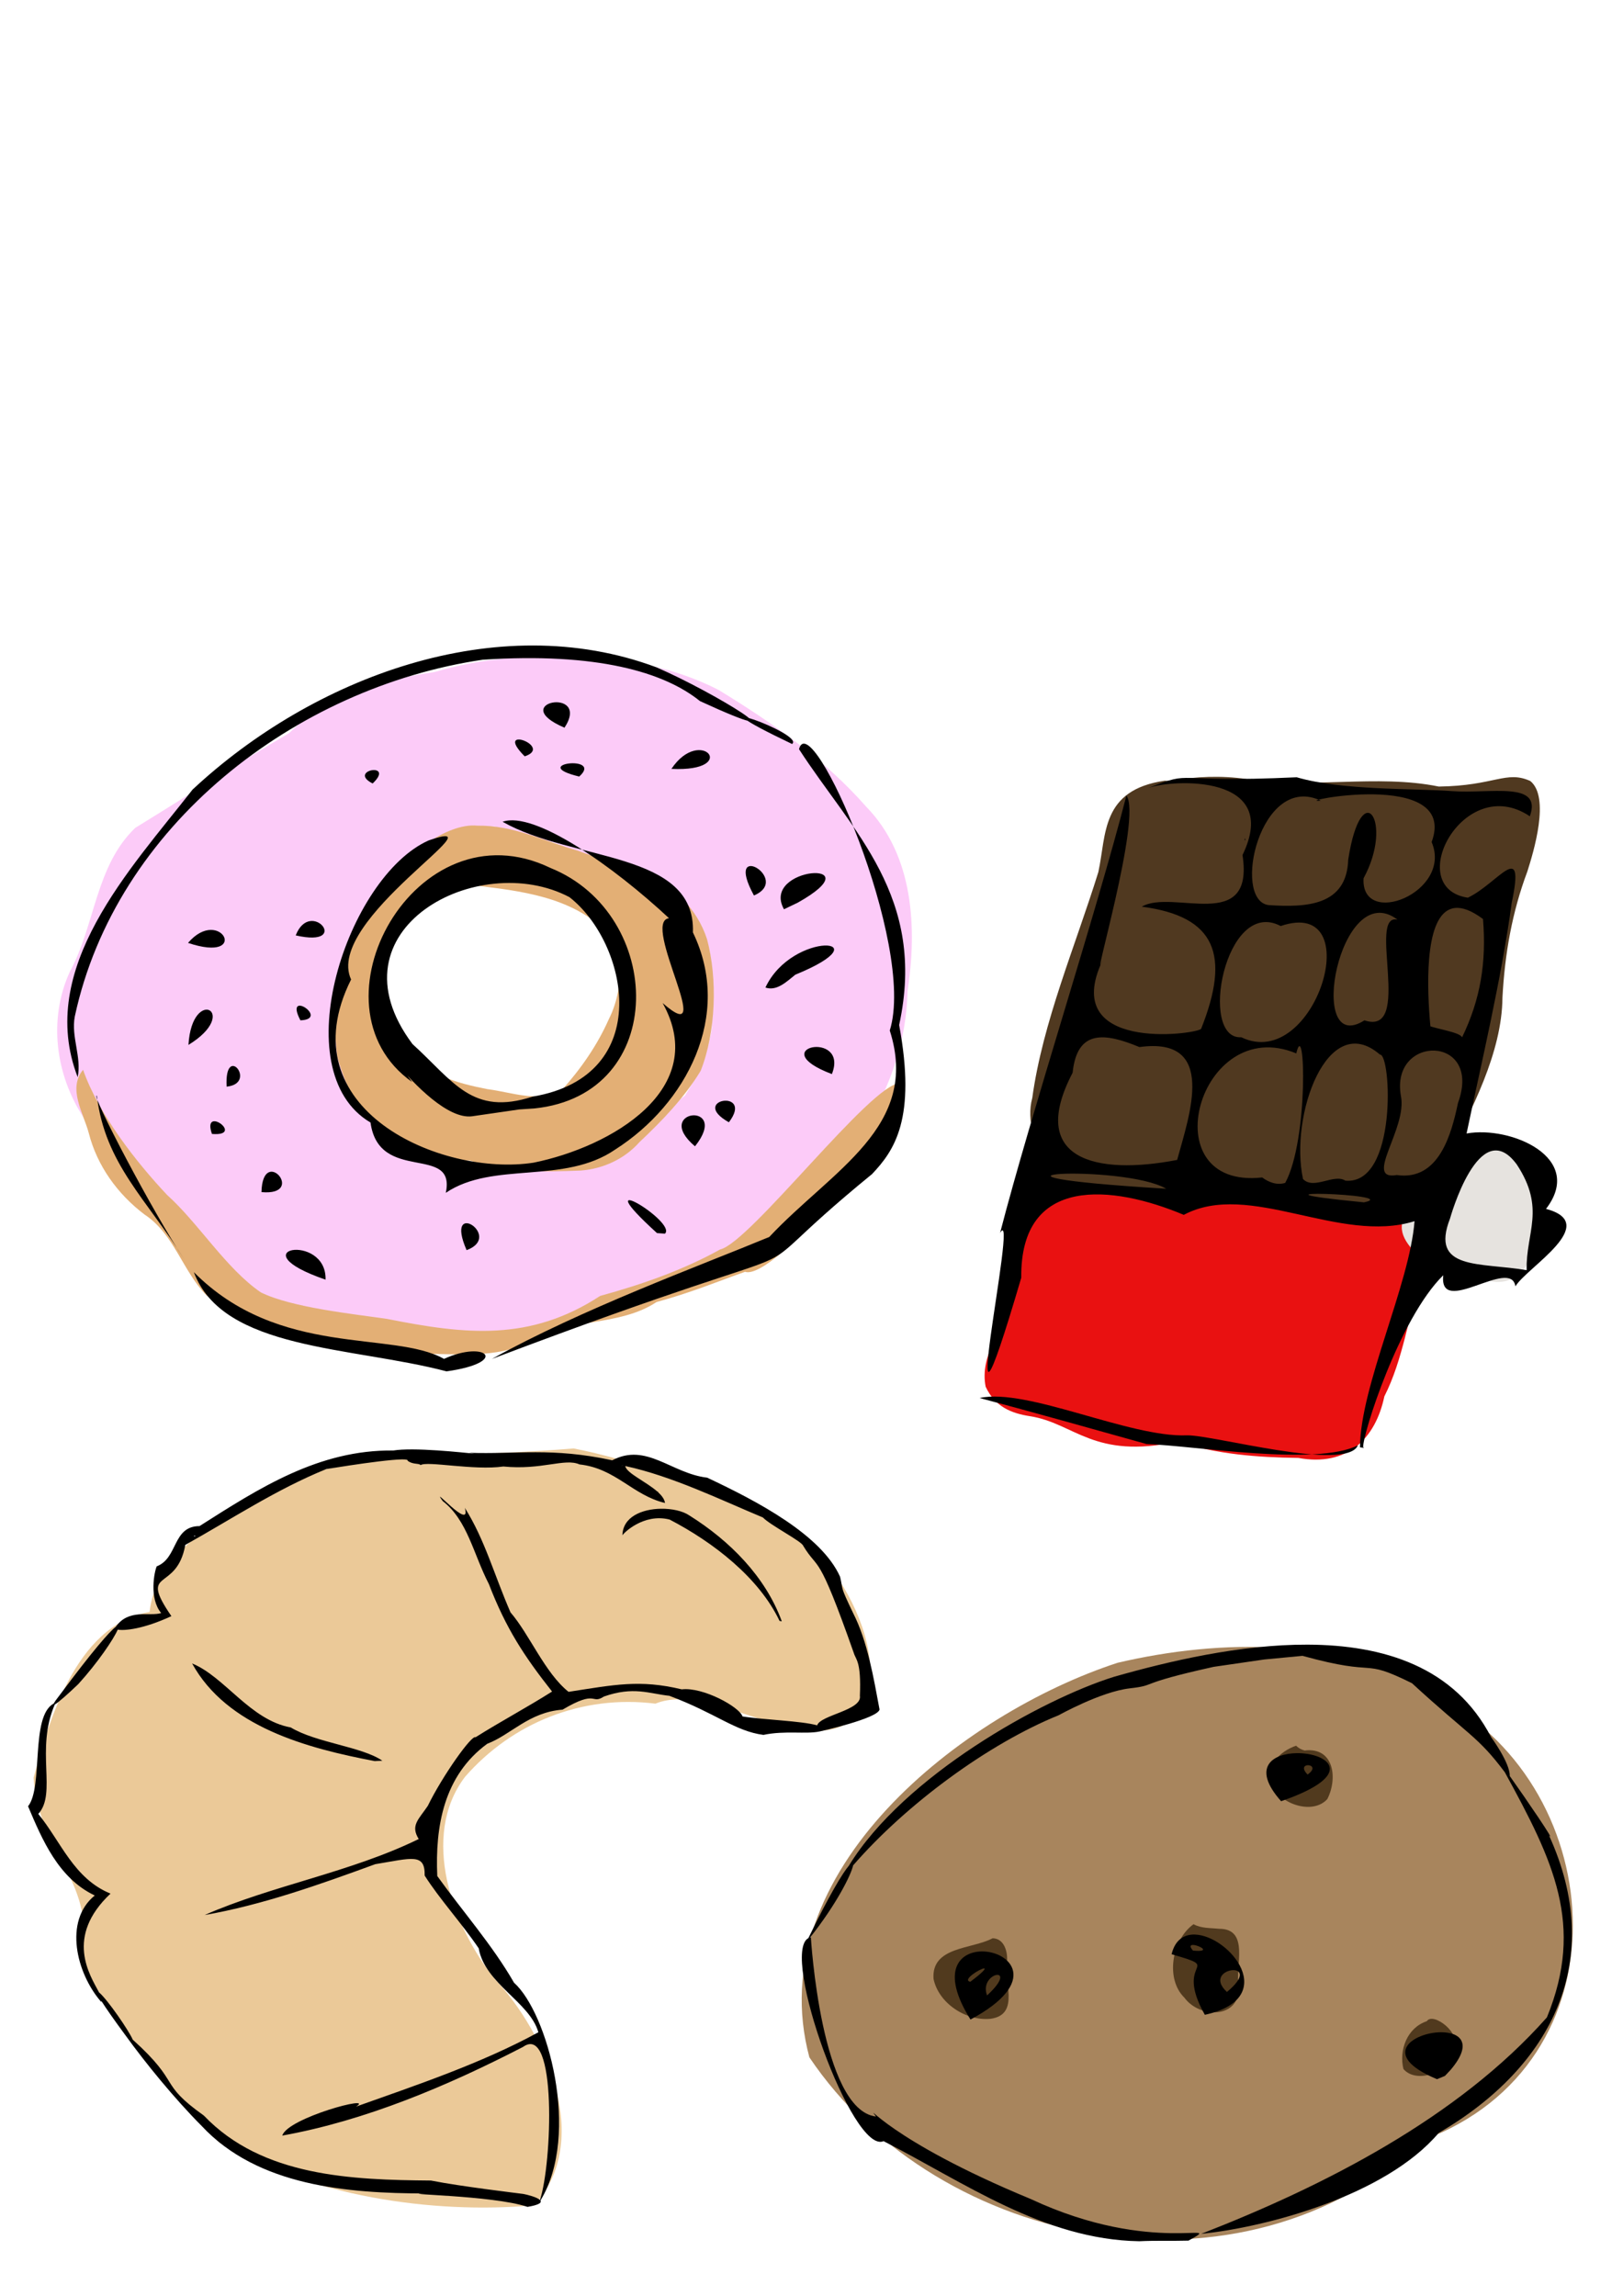 <?xml version="1.0" encoding="UTF-8" standalone="no"?>
<!-- Created with Inkscape (http://www.inkscape.org/) -->

<svg
   xmlns:dc="http://purl.org/dc/elements/1.1/"
   xmlns:cc="http://creativecommons.org/ns#"
   xmlns:rdf="http://www.w3.org/1999/02/22-rdf-syntax-ns#"
   xmlns:svg="http://www.w3.org/2000/svg"
   xmlns="http://www.w3.org/2000/svg"
   xmlns:sodipodi="http://sodipodi.sourceforge.net/DTD/sodipodi-0.dtd"
   xmlns:inkscape="http://www.inkscape.org/namespaces/inkscape"
   viewBox="0 0 744.094 1052.362"
   id="svg7338"
   version="1.1"
   inkscape:version="0.91 r13725"
   sodipodi:docname="foods.svg">
  <defs
     id="defs7340" />
  <sodipodi:namedview
     id="base"
     pagecolor="#ffffff"
     bordercolor="#666666"
     borderopacity="1.0"
     inkscape:pageopacity="0.0"
     inkscape:pageshadow="2"
     inkscape:zoom="0.69999999"
     inkscape:cx="501.84345"
     inkscape:cy="492.59329"
     inkscape:document-units="px"
     inkscape:current-layer="layer1"
     showgrid="false"
     inkscape:window-width="1920"
     inkscape:window-height="1138"
     inkscape:window-x="-8"
     inkscape:window-y="-8"
     inkscape:window-maximized="1"
     showguides="false" />
  <g
     inkscape:label="Layer 1"
     inkscape:groupmode="layer"
     id="layer1">
    <g
       id="g8083"
       transform="matrix(0.508,0,0,0.508,717.505,789.142)">
      <path
         sodipodi:nodetypes="cccccccccccccccccccccccccccccccccc"
         inkscape:connector-curvature="0"
         id="path7408"
         d="m -890.574,-959.541 c -43.452,-3.031 -84.393,-0.801 -129.676,12.499 -47.041,6.897 -96.503,20.481 -131.178,55.119 -46.907,27.411 -92.632,57.148 -138.859,85.45 -36.069,34.437 -36.246,88.212 -59.223,130.109 -19.385,42.751 -12.86,92.27 12.328,131.071 31.051,54.741 77.201,98.671 118.634,145.31 55.316,48.25 132.583,49.251 200.486,65.43 46.482,8.256 84.087,-25.493 129.037,-27.863 53.856,-7.571 98.457,-40.477 144.095,-67.391 82.661,-46.065 149.317,-131.63 151.548,-228.985 8.748,-57.27 5.572,-122.682 -37.173,-166.606 -37.628,-42.874 -85.196,-76.184 -133.625,-105.639 -38.919,-19.833 -82.866,-28.735 -126.394,-28.504 z m -75.477,151.812 c 12.617,7.385 23.94,8.246 38.908,12.947 14.635,-1.643 28.161,7.817 37.814,13.726 26.53,11.648 54.991,22.592 80.756,37.704 14.837,11.505 28.008,26.83 35.487,43.363 6.145,23.459 1.782,49.245 3.086,73.779 -2.831,22.074 -12.89,43.928 -24.27,61.407 -14.887,10.706 -22.85,27.713 -41.444,34.308 -18.679,7.178 -29.519,17.081 -51.428,22.855 -20.203,0.186 -40.711,-1.2 -59.688,2.857 -24.229,-1.349 -50.429,3.03 -73.169,-2.857 -23.198,-12.759 -45.992,-26.01 -61.404,-47.162 -12.27,-14.817 -26.041,-26.162 -22.881,-47.927 2.982,-14.21 4.402,-29.136 5.713,-43.481 3.692,-14.124 -0.054,-32.022 5.715,-45.715 11.234,-14.932 11.805,-31.801 24.285,-47.143 4.945,-15.845 16.507,-27.118 31.43,-35.715 19.941,-13.515 38.232,-33.603 64.844,-32.857 2.08,-0.065 4.174,0.12 6.248,-0.09 z"
         style="fill:#fccbf8;fill-opacity:1;fill-rule:evenodd;stroke:none;stroke-width:1px;stroke-linecap:butt;stroke-linejoin:miter;stroke-opacity:1" />
      <path
         sodipodi:nodetypes="cccccccccccccccc"
         inkscape:connector-curvature="0"
         id="path7981"
         d="m -1337.442,-588.126 c 13.943,39.891 47.983,83.384 75.879,112.977 28.161,25.28 53.141,66.367 84.563,87.888 27.906,13.746 83.562,19.485 113.91,23.909 71.33,14.27 129.081,20.479 192.339,-20.724 37.387,-10.297 74.241,-23.002 108.188,-41.903 26.982,-5.879 136.542,-150.202 162.268,-149.972 9.267,34.909 -114.27,178.961 -139.681,170.093 -26.543,9.438 -48.906,18.855 -79.898,27.284 -33.636,22.442 -80.009,14.029 -114.135,35.701 -30.633,15.896 -66.326,10.626 -99.536,11.083 -36.848,-3.741 -73.067,-15.185 -110.507,-13.874 -30.064,-4.512 -58.59,-19.973 -81.959,-38.91 -21.776,-22.111 -29.123,-55.343 -56,-72.974 -24.275,-18.407 -42.751,-43.847 -50.312,-73.574 -4.745,-17.79 -19.2,-40.012 -5.118,-57.005 z"
         style="fill:#e3af75;fill-opacity:1;fill-rule:evenodd;stroke:none;stroke-width:1px;stroke-linecap:butt;stroke-linejoin:miter;stroke-opacity:1" />
      <path
         sodipodi:nodetypes="cccccccccccccccccccccc"
         inkscape:connector-curvature="0"
         id="path7959"
         d="m -981.799,-808.418 c -27.365,-2.658 -67.742,27.779 -76.354,52.361 -11.887,18.206 -28.38,26.567 -33.933,49.243 -14.13,33.337 -20.769,70.662 -16.04,106.642 8.307,29.389 22.197,60.645 52.682,70.206 18.828,13.112 43.832,23.312 67.253,23.753 32.004,11.32 66.504,10.21 99.887,9.007 20.148,-1.531 39.526,-10.405 52.97,-25.625 20.58,-19.351 40.571,-40.171 55.269,-64.353 13.836,-34.969 15.29,-83.492 5.736,-118.78 -8.954,-27.767 -30.366,-47.815 -56.869,-62.431 -19.177,-7.767 -40.218,-9.393 -59.346,-17.335 -31.948,-9.004 -58.081,-23.128 -91.255,-22.688 z m -10.371,52.939 c 41.472,5.143 86.695,8.677 120.205,36.52 23.934,21.287 22.448,58.559 8.989,85.202 -10.402,23.58 -25.359,44.93 -42.511,64.077 -20.99,11.675 -45.128,1.726 -67.094,-0.991 -26.294,-5.195 -55.308,-12.498 -71.497,-35.876 -19.625,-23.215 -32.736,-55.475 -22.53,-85.68 8.287,-29.945 34.006,-53.175 64.042,-60.167 3.436,-1.121 6.905,-2.143 10.395,-3.085 z"
         style="fill:#e3af75;fill-opacity:1;fill-rule:evenodd;stroke:none;stroke-width:1px;stroke-linecap:butt;stroke-linejoin:miter;stroke-opacity:1" />
      <path
         sodipodi:nodetypes="ccccccccccccccccccccccccccccccccccccccccccccccccccccccccccccccccccccccccccccccccccccccccc"
         inkscape:connector-curvature="0"
         id="path7357"
         d="m -1009.408,-316.006 c -85.671,-22.553 -201.808,-18.913 -228.053,-89.522 76.985,77.664 179.473,52.394 225.765,78.26 38.145,-17.408 59.553,3.193 2.288,11.262 z m 40.883,-11.184 c 81.45,-45.208 186.453,-83.578 250.378,-110.082 56.592,-60.382 136.587,-99.313 108.744,-186.299 24.259,-77.289 -71.206,-294.346 -81.904,-253.856 48.362,74.733 115.505,132.996 90.373,248.884 15.721,84.677 -4.388,113.352 -24.479,134.533 -147.506,120.538 6.402,34.474 -343.112,166.819 z m -150.07,-71.565 c -81.085,-27.897 1.171,-43.114 0,0 z m 127.295,-26.619 c -20.806,-47.76 33.893,-12.552 0,0 z m 171.831,-15.399 c -67.667,-61.571 18.591,-9.9 7.153,0.514 z m -356.969,-36.969 c 1.085,-43.226 41.259,3.654 0,0 z m 166.359,0.623 c 9.414,-44.412 -60.337,-7.931 -67.94,-63.417 -79.007,-46.547 -20.775,-222.056 52.559,-254.591 69.404,-23.951 -94.995,71.708 -70.11,125.528 -58.72,117.365 81.779,178.236 164.73,165.276 69.805,-14.173 159.802,-66.272 116.449,-144.031 50.557,44.336 -20.063,-73.247 5.758,-76.559 -49.717,-46.349 -121.314,-97.178 -150.199,-87.002 63.508,36.099 174.361,26.169 171.774,99.85 36.364,75.116 -6.213,155.06 -69.923,195.765 -46.51,32.119 -110.324,10.336 -153.097,39.181 z m -235.635,60.718 c -28.107,-41.838 -85.115,-150.591 -79.294,-148.336 7.424,61.752 45.055,93.349 79.294,148.336 z m 460.533,-102.682 c -39.342,-33.187 32.826,-41.176 0,0 z m -435.947,-11.158 c -9.381,-26.923 30.556,2.43 0,0 z m 466.524,-10.53 c -37.032,-20.782 23.411,-30.684 0,0 z m -231.857,-5.389 c -42.921,5.418 -121.013,-123.55 -53.976,-30.902 -97.743,-68.942 3.06,-252.084 124.95,-193.125 102.9,41.521 107.523,204.331 -14.617,216.939 l -13.699,0.909 z m 54.711,-17.749 c 111.367,-18.818 86.019,-138.864 33.264,-179.997 -82.186,-43.377 -219.135,29.088 -141.678,132.528 37.029,33.577 53.702,65.218 108.414,47.469 z m -276.127,-9.016 c -2.166,-40.48 28.431,-2.845 0,0 z m -134.43,-8.552 c -37.876,-98.37 47.813,-187.811 103.629,-259.443 108.477,-101.23 274.542,-164.16 418.628,-110.398 52.644,22.722 139.755,76.606 39.343,30.502 -32.273,-26.056 -92.928,-44.109 -195.991,-37.333 -169.239,24.881 -331.369,149.853 -368.224,321.969 -3.474,18.447 6.318,36.327 2.615,54.704 z m 680.656,-2.781 c -63.193,-23.975 15.977,-40.265 0,0 z m -580.682,-26.33 c 3.244,-53.901 47.605,-29.162 0,0 z m 101.049,-22.161 c -15.327,-29.232 27.096,-1.069 0,0 z m 419.661,-29.599 c 24.46,-52.146 108.926,-45.055 26.992,-11.59 -7.065,5.53 -16.525,15.273 -26.992,11.59 z m -521.097,-40.276 c 29.32,-34.13 56.942,19.041 0,0 z m 97.185,-6.773 c 13.481,-34.431 51.123,11.679 0,0 z m 440.67,-23.576 c -21.708,-38.784 83.558,-45.775 12.316,-5.897 z m -27.11,-12.435 c -28.131,-51.601 34.669,-14.74 0,0 z m -344.127,-101.055 c -23.287,-11.901 20.918,-19.938 0,0 z m 186.418,-6.268 c -47.342,-11.429 22.486,-19.975 0,0 z m 83.215,-6.899 c 26.48,-39.563 62.78,2.899 0,0 z m -132.393,-11.331 c -29.107,-29.209 26.609,-8.884 0,0 z m 241.297,-11.151 c -102.552,-48.965 12.323,-9.065 0,0 z m -205.39,-14.705 c -53.332,-22.848 24.514,-37.499 0,0 z"
         style="fill:#000000" />
    </g>
    <g
       id="g8089"
       transform="matrix(0.451,0,0,0.451,562.669,1216.629)">
      <path
         sodipodi:nodetypes="ccccc"
         inkscape:connector-curvature="0"
         id="path7989"
         d="m -111.429,-1007.638 c -157.085,51.138 -364.135,211.969 -313.384,401.044 132.233,196.36 441.691,255.858 623.488,84.275 209.439,-77.164 191.735,-356.177 17.172,-449.446 -94.783,-63.667 -224.238,-60.002 -327.276,-35.872 z"
         style="fill:#a8855d;fill-opacity:1;fill-rule:evenodd;stroke:none;stroke-width:1px;stroke-linecap:butt;stroke-linejoin:miter;stroke-opacity:1" />
      <path
         inkscape:connector-curvature="0"
         id="path7996"
         d="m -238.571,-727.638 c -20.714,11.271 -62.496,8.134 -60.025,41.341 5.147,24.759 33.052,43.012 57.836,40.519 31.232,-4.235 12.406,-39.661 16.993,-59.735 0.238,-9.46 -3.354,-21.868 -14.804,-22.125 z"
         style="fill:#513a1e;fill-opacity:1;fill-rule:evenodd;stroke:none;stroke-width:1px;stroke-linecap:butt;stroke-linejoin:miter;stroke-opacity:1" />
      <path
         inkscape:connector-curvature="0"
         id="path8002"
         d="m -34.286,-741.924 c -21.914,15.636 -29,55.413 -9.329,74.64 15.336,21.152 56.524,21.935 55.217,-10.938 -4.022,-19.803 11.867,-59.228 -20.004,-59.03 -8.66,-0.948 -18.02,-0.293 -25.884,-4.671 z"
         style="fill:#513a1e;fill-opacity:1;fill-rule:evenodd;stroke:none;stroke-width:1px;stroke-linecap:butt;stroke-linejoin:miter;stroke-opacity:1" />
      <path
         inkscape:connector-curvature="0"
         id="path8007"
         d="m 202.857,-643.352 c -20.031,6.678 -28.453,29.222 -23.796,48.573 13.861,16.475 51.385,2.02 50.988,-21.267 9.02,-14.379 -20.887,-37.133 -27.191,-27.306 z"
         style="fill:#513a1e;fill-opacity:1;fill-rule:evenodd;stroke:none;stroke-width:1px;stroke-linecap:butt;stroke-linejoin:miter;stroke-opacity:1" />
      <path
         inkscape:connector-curvature="0"
         id="path8011"
         d="m 70,-923.352 c -17.057,5.748 -32.864,21.853 -24.264,40.927 8.735,18.741 41.215,29.536 55.935,13.358 10.743,-20.729 6.971,-53.131 -23.056,-49.4 -3.227,-0.843 -6.315,-2.446 -8.614,-4.885 z"
         style="fill:#513a1e;fill-opacity:1;fill-rule:evenodd;stroke:none;stroke-width:1px;stroke-linecap:butt;stroke-linejoin:miter;stroke-opacity:1" />
      <path
         id="path7372"
         d="m 81.613,-1026.062 c -68.361,-0.242 -140.857,16.758 -196.885,32.717 -73.401,22.939 -213.333,100.674 -269.299,191.818 -6.456,7.621 -20.091,30.066 -41.264,73.73 -29.106,15.463 44.836,220.511 76.449,206.381 82.084,42.003 162.99,100.149 259.959,101.729 16.651,-0.83 33.322,-0.18 49.98,-0.635 40.627,-22.283 -35.243,16.125 -160.238,-42.234 -146.462,-60.575 -169.137,-100.365 -157.4,-83.871 -55.957,-6.617 -66.217,-182.199 -66.217,-182.199 -0.257,0.038 -0.507,0.089 -0.752,0.148 26.865,-33.816 41.805,-63.945 43.693,-73.213 53.98,-62.205 137.514,-123.683 209.043,-152.654 0,0 42.808,-23.897 72.064,-27.268 29.257,-3.371 5.069,-4.117 85.402,-21.879 l 51.418,-7.479 38.916,-3.705 c 80.115,22.141 57.591,1.239 111.283,27.82 57.938,53.274 66.921,53.848 94.348,90.445 49.395,90.081 81.294,155.091 42.822,249.182 -90.531,102.353 -227.2,171.638 -351.441,220.027 66.232,-6.67 187.369,-38.812 241.336,-102.473 116.547,-67.985 169.766,-176.384 112.24,-302.473 7.67,8.421 -22.736,-36.248 -39.936,-60.42 0.4,-13.34 -19.021,-39.629 -19.021,-39.629 -36.861,-71.175 -109.026,-93.593 -186.502,-93.867 z m -10.826,110.291 c -23.998,0.255 -47.095,13.915 -16.078,48.822 79.274,-27.319 46.932,-49.15 16.078,-48.822 z m 11.113,12.236 c 3.958,-0.106 8.349,3.422 -0.248,9.504 -6.4,-6.488 -3.245,-9.411 0.248,-9.504 z m -8.025,2.652 1.994,0 -1.994,0 z m -34.896,11.562 -0.939,0.025 0.939,-0.025 z M 97,-881.775 99.023,-881.396 97,-881.775 Z m 230.447,53.826 1.307,0 -1.307,0 z m -360.494,96.539 c -10.823,-0.278 -20.073,5.339 -23.561,20.008 54.622,15.678 1.44,4.078 33.795,61.557 77.243,-16.823 25.119,-80.655 -10.234,-81.564 z m -1.623,10.582 c 6.121,0.208 19.316,7.589 -0.225,5.707 -3.878,-4.413 -2.558,-5.801 0.225,-5.707 z m -214.879,6.576 c -22.241,0.224 -42.705,19.478 -11.484,69.197 71.611,-38.316 40.079,-69.485 11.484,-69.197 z m 6.504,10.129 0.805,1.297 -0.805,-1.297 z m -4.121,7.131 c 1.854,0.083 -0.685,3.516 -14.029,13.549 -9.058,-1.653 10.491,-13.706 14.029,-13.549 z m 253.195,1.758 c 7.666,-0.082 12.523,6.474 -6.387,22.191 -14.598,-13.477 -2.302,-22.098 6.387,-22.191 z m -239.793,4.793 c 4.647,-0.087 5.636,6.084 -10.416,20.914 -4.817,-12.68 5.149,-20.816 10.416,-20.914 z m 451.045,58.326 c -27.425,0.103 -63.902,22.844 -4.062,47.719 l 8.049,-3.332 5.842,-6.234 c 23.462,-27.694 8.936,-38.223 -9.828,-38.152 z"
         style="fill:#000000"
         inkscape:connector-curvature="0" />
    </g>
    <g
       id="g8097"
       transform="matrix(0.508,0,0,0.508,140.904,857.876)">
      <path
         sodipodi:nodetypes="cccccccccccccc"
         inkscape:connector-curvature="0"
         id="path8041"
         d="m 722.259,-615.4 c -24.186,-0.505 -51.763,4.551 -66.523,25.762 -17.531,20.463 -11.779,49.467 -20.321,73.454 -7.002,26.302 -28.975,50.092 -23.247,78.709 8.385,18.009 23.046,23.983 39.887,26.607 40.343,6.141 57.401,39.516 133.486,22.901 34.956,11.494 72.272,14.301 108.769,14.751 44.324,8.222 69.719,-17.559 77.698,-55.509 17.061,-33.696 21.439,-71.818 33.3,-107.338 6.925,-16.517 8.755,-41.613 -13.977,-46.795 -28.71,-7.37 -34.307,-51.704 -87.013,-8.502 -35.442,-10.366 -67.762,-18.388 -116.475,-12.177 -19.03,-6.903 -38.902,-9.596 -58.971,-10.384 -2.229,-0.365 -4.442,-0.844 -6.611,-1.479 z"
         style="fill:#e91111;fill-opacity:1;fill-rule:evenodd;stroke:none;stroke-width:1px;stroke-linecap:butt;stroke-linejoin:miter;stroke-opacity:1" />
      <path
         sodipodi:nodetypes="cccccc"
         inkscape:connector-curvature="0"
         id="path8035"
         d="m 1056.62,-658.836 c -20.445,19.637 -66.96,41.833 -66.956,69.668 -13.408,25.612 45.704,61.187 73.991,55.488 25.14,7.685 42.347,-11.948 42.86,-35.495 6.261,-24.953 11.643,-55.616 -6.585,-76.933 -11.835,-10.783 -29.248,-7.496 -43.31,-12.729 z"
         style="fill:#e6e3df;fill-opacity:1;fill-rule:evenodd;stroke:none;stroke-width:1px;stroke-linecap:butt;stroke-linejoin:miter;stroke-opacity:1" />
      <path
         sodipodi:nodetypes="cccccccccccccccccc"
         inkscape:connector-curvature="0"
         id="path8026"
         d="m 773.751,-984.274 c -57.605,8.43 -52.492,48.359 -59.857,82.402 -20.585,66.347 -50.274,135.596 -59.625,203.784 -5.767,21.288 3.491,40.389 9.683,64.051 12.029,21.049 38.935,15.425 59.152,17.374 40.144,4.65 81.651,-0.99 121,10.683 39.85,6.417 79.309,16.731 119.563,19.795 30.463,-3.466 50.093,-31.674 63.874,-56.353 23.41,-44.501 50.617,-96.673 51.051,-146.046 2.097,-39.572 8.721,-77.092 22.46,-113.765 5.605,-17.653 20.747,-67.082 2.632,-81.671 -21.757,-9.846 -32.14,4.38 -82.574,5.018 -55.661,-11.426 -117.994,2.554 -173.868,-6.829 -22.4,-3.201 -45.13,-2.354 -67.321,1.647 l -3.086,0.048 -3.084,-0.136 0,0 z"
         style="fill:#503920;fill-opacity:1;fill-rule:evenodd;stroke:none;stroke-width:1px;stroke-linecap:butt;stroke-linejoin:miter;stroke-opacity:1" />
      <path
         sodipodi:nodetypes="ccccccccccccccccccczcccccccccccccccccccccccccccccccccccccccccccccccccccc"
         inkscape:connector-curvature="0"
         id="path7387"
         d="m 1257.806,-203.633 c -1.862,-4.951 9.2,1.631 0,0 z M 757.448,-385.716 c -41.534,-11.664 -110.697,-30.994 -150.726,-41.569 43.068,-9.367 135.046,35.807 187.238,33.693 23.784,-0.395 143.835,33.225 154.172,9.022 -37.792,19.044 -147.345,0.326 -190.683,-1.146 z m 192.57,2.942 c 0.252,-55.224 44.774,-146.878 49.229,-204.055 -67.581,21.149 -149.305,-37.123 -208.251,-5.696 -64.261,-27.002 -147.729,-36.185 -146.688,56.73 -66.202,225.061 -0.998,-71.657 -19.11,-40.42 28.075,-108.423 85.938,-285.505 114.016,-394.643 14.489,18.978 -33.814,180.392 -21.548,148.746 -39.234,82.785 82.846,67.069 88.944,61.808 26.559,-66.715 13.4,-101.564 -53.54,-110.307 27.911,-16.387 101.855,24.765 90.925,-46.591 35.515,-73.351 -62.855,-68.449 -85.175,-60.522 43.27,-16.705 16.079,-4.128 134.071,-9.652 41.244,12.069 105.478,9.904 140.129,12.5 34.651,2.597 81.891,-9.543 70.292,22.707 -59.741,-40.11 -114.962,64.55 -55.946,73.467 27.432,-13.07 51.992,-54.243 39.582,4.619 -9.258,68.606 -27.625,145.525 -40.739,208.129 39.856,-7.12 107.2,21.752 71.709,68.035 50.219,13.416 -17.179,52.62 -27.643,69.869 -4.096,-26.735 -69.347,28.569 -65.096,-9.996 -39.868,39.07 -73.014,144.263 -72.302,155.274 0,0 3.214,1.071 -2.857,-0.003 z M 1100.431,-542.622 c -0.863,-33.915 17.485,-55.296 -8.892,-95.347 -33.924,-46.221 -60.26,48.743 -60.26,48.743 -18.366,47.094 27.109,39.379 69.152,46.605 z m -146.845,-61.2 c 37.4,-7.655 -129.438,-12.584 0,0 z m -71.032,-17.576 c 21.243,-39.117 18.034,-151.487 9.958,-116.815 -87.773,-36.523 -132.214,123.088 -30.752,111.946 5.868,4.344 13.348,7.237 20.794,4.87 z m -107.453,5.283 c -38.775,-22.781 -213.663,-12.89 0,0 z m 161.724,-7.276 c 47.256,4.186 41.402,-114.653 31.191,-113.762 -47.231,-40.939 -81.759,54.745 -69.424,112.292 9.694,10.059 27.824,-5.163 38.233,1.47 z m 46.413,-5.067 c 38.372,5.569 49.453,-37.798 55.226,-65.047 22.641,-61.686 -61.361,-62.142 -51.523,-6.342 6.034,29.471 -34.318,76.704 -3.703,71.389 z m -198.236,-13.641 c 10.932,-40.151 36.716,-111.58 -34.042,-101.827 -30.916,-12.805 -56.265,-16.447 -60.283,23.14 -41.006,78.343 20.931,92.862 94.324,78.687 z m 257.15,-110.609 c 16.672,-34.431 22.069,-67.762 18.878,-106.769 -83.474,-62.324 -32.061,189.329 -48.916,96.257 6.651,2.876 28.369,5.944 30.038,10.512 z m -199.293,-0.088 c 66.803,32.231 115.6,-127.453 35.578,-100.358 -50.301,-26.484 -74.461,102.805 -35.578,100.358 z m 111.168,-15.238 c 44.401,14.814 2.168,-97.523 29.867,-90.835 -52.19,-39.624 -83.362,124.743 -29.867,90.835 z m -86.51,-104 c 33.956,2.204 70.523,0.786 71.878,-41.043 11.981,-77.546 41.486,-33.911 13.846,16.841 -2.609,45.635 80.713,12.719 61.432,-32.689 24.863,-67.467 -130.292,-34.852 -99.966,-37.323 -54.825,-25.91 -80.694,89.743 -47.19,94.214 z m -21.641,-58.929 c 0.376,-3.635 1.217,2.246 0,0 z"
         style="fill:#000000" />
    </g>
    <g
       id="g8103"
       transform="matrix(0.407,0,0,0.407,-557.242,1070.643)">
      <path
         sodipodi:nodetypes="ccccccccccccc"
         inkscape:connector-curvature="0"
         id="path8067"
         d="m 2015.254,-999.258 c -97.247,8.436 -199.351,4.345 -293.884,26.705 -78.723,35.991 -175.128,79.156 -183.71,157.405 -85.101,14.818 -114.83,129.124 -130.713,186.85 5.947,87.09 74.173,118.086 52.544,207.453 40.56,68.148 100.1,148.968 157.164,203.635 101.867,59.647 237.902,80.69 354.198,70.358 66.418,-72.298 13.679,-193.163 -44.227,-254.829 -47.937,-59.448 -84.536,-160.638 -33.647,-227.729 52.798,-60.489 131.39,-92.827 214.465,-82.425 67.256,-27.782 182.151,76.174 234.079,5.552 35.032,-78.036 -50.638,-210.246 -130.244,-229.211 -63.055,-24.747 -129.459,-50.785 -196.024,-63.764 z"
         style="fill:#ebc998;fill-opacity:1;fill-rule:evenodd;stroke:none;stroke-width:1px;stroke-linecap:butt;stroke-linejoin:miter;stroke-opacity:1" />
      <path
         sodipodi:nodetypes="scccccccccccccccccccccccccccccccccssccccccccccccccccccccccccccccccccccccccccccccccscccscccccsccccccccc"
         inkscape:connector-curvature="0"
         id="path7402"
         d="m 1833.51,-998.164 c -8.278,-0.031 -15.76,0.305 -21.355,1.223 -84.014,-1.05 -151.269,42.521 -218.258,85.125 -30.698,0.092 -24.019,36.068 -48.201,45.32 -2.635,5.635 -8.903,36.077 5.025,52.619 -12.758,4.164 -36.635,-5.33 -51.174,15.494 -7.09,5.345 -26.289,27.348 -63.135,76.873 -3.812,4.846 -5.917,7.891 -6.709,9.535 -26.696,14.159 -11.496,94.043 -28.951,115.713 15.885,37.456 34.072,80.961 75.135,100.479 -35.349,28.716 -20.602,87.786 7.119,119.689 0.229,-0.149 0.404,-0.333 0.553,-0.533 4.936,7.779 13.417,19.993 26.629,37.918 0.012,0.016 0.025,0.034 0.037,0.051 22.602,31.334 55.474,71.679 86.023,102.359 63.343,68.04 164.917,75.967 251.846,76.113 -37.162,0.937 76.188,1.848 115.256,15.102 13.062,-2.179 16.099,-4.731 14.555,-7.096 45.918,-75.174 7.672,-212.073 -29.678,-245.295 -24.648,-42.814 -57.778,-80.151 -86.514,-120.217 -2.492,-55.825 7.329,-113.139 56.301,-148.961 26.621,-10.121 46.921,-35.627 84.832,-38.424 39.3,-23.256 31.947,-5.26 46.594,-14.783 33.469,-11.744 50.818,-3.228 73.785,-0.805 0,0.007 -0.011,0.013 -0.016,0.019 53.094,19.899 73.75,39.774 105.924,44 23.891,-5.133 48.426,-0.586 63.176,-3.85 0.01,0.009 0.018,0.018 0.027,0.027 0,0 65.366,-14.552 67.584,-24.723 -6.53,-34.765 -13.443,-76.925 -29.896,-108.893 -15.047,-31.441 -10.783,-24.462 -14.564,-40.646 -21.012,-47.034 -92.76,-84.893 -149.748,-111.623 -40.534,-4.783 -68.264,-39.816 -106.92,-19.561 -68.212,-14.795 -107.954,-6.545 -161.551,-8.475 22.953,3.398 -27.861,-3.642 -63.73,-3.777 z m -11.67,11.256 c 4.442,-0.056 6.924,0.357 6.445,1.432 5.635,4.622 13.307,2.676 14.596,4.992 7.213,-4.979 60.021,6.284 93.285,1.553 43.164,4.264 69.216,-9.708 85.76,-2.348 40.886,4.478 59.852,34.78 96.328,43.434 -0.602,-4.214 -3.589,-8.241 -7.758,-12.08 -0.086,-0.577 -0.406,-1.165 -0.781,-0.693 -12.711,-11.263 -35.073,-20.891 -36.234,-28.846 53.076,11.499 107.374,38.061 155.027,57.955 8.39,8.721 43.633,26.805 45.316,31.74 17.981,29.738 15.721,3.457 57.119,120.973 2.254,7.629 8.455,9.08 6.816,48.123 2.69,16.346 -44.46,21.629 -48.133,33.27 -17.546,-5.052 -60.964,-6.25 -84.086,-10.035 -3.261,-10.611 -44.372,-33.325 -68.455,-30.498 -47.234,-11.347 -75.942,-5.163 -127.502,2.791 -26.704,-21.39 -43.809,-64.476 -65.398,-89.52 -18.771,-43.229 -28.868,-81.796 -51.438,-117.684 7.909,27.522 -40.409,-28.755 -24.873,-7.611 27.91,21.555 34.569,59.92 51.992,93.461 19.213,49.899 39.689,81.139 71.166,121.025 -27.79,17.628 -57.958,33.678 -86.254,51.518 -3.952,-3.308 -37.011,43.038 -53.773,77.297 -10.22,15.178 -19.782,21.906 -10.195,37.285 -76.841,37.597 -164.888,52.149 -241.188,85.613 64.937,-11.357 129.083,-34.175 192.275,-57.287 41.404,-6.812 56.1,-12.756 55.627,12.85 16.908,26.619 40.901,52.659 60.859,81.895 7.056,40.068 57.533,60.433 67.211,94.584 -64.019,35.024 -138.405,59.853 -205.475,83.748 23.025,-14 -77.121,12.577 -83,32.609 93.626,-16.82 186.291,-56.028 271.131,-99.836 38.743,-27.696 32.73,132.115 19.105,172.375 -3.205,-3.188 -14.064,-5.931 -18.57,-6.793 -7.444,-1.016 -69.668,-8.336 -104.234,-15.115 -88.769,-0.764 -189.952,-4.237 -255.695,-73.107 -52.636,-37.57 -24.314,-35.106 -80.184,-85.583 -4.484,-10.424 -28.469,-45.226 -37.942,-53.204 -10.391,-19.527 -38.902,-62.479 12.898,-111.268 -41.373,-16.846 -55.795,-58.477 -81.352,-89.748 21.269,-23.159 -3.542,-72.406 18.588,-123.246 4.026,-2.173 15.366,-12.345 26.436,-22.932 21.996,-24.18 40.003,-50.931 44.439,-61.367 7.585,1.355 28.712,-0.507 60.467,-15.203 -37.893,-55.389 5.774,-25.593 15.678,-80.227 51.72,-28.853 102.597,-62.591 158.703,-85.365 -19.828,3.3 61.266,-10.626 85.252,-10.926 z m 249.178,6.053 c -0.015,0.033 -0.12,0.159 -0.353,0.416 -3.879,3.704 0.458,-0.648 0.353,-0.416 z m 42.473,49.5 c -20.984,0.349 -42.843,8.986 -43.211,29.977 0.549,-1.771 23.392,-25.331 53.162,-17.797 49.396,25.689 100.695,65.512 123.828,114.139 l 2.537,0.475 c -18.377,-50.256 -58.545,-90.763 -104.318,-119.346 -7.131,-4.882 -19.407,-7.657 -31.998,-7.447 z m -525.65,30.314 c 0.252,-10e-4 0.678,0.08 1.338,0.295 -0.282,1.255 -2.43,-0.288 -1.338,-0.295 z m -2.297,143.934 c 39.225,71.334 129.215,95.464 205.691,109.961 l 0,0.002 8.625,-0.428 c -23.154,-15.908 -74.373,-20.091 -103.209,-37.469 -45.757,-8.263 -74.255,-57.052 -111.107,-72.066 z"
         style="fill:#000000" />
    </g>
  </g>
</svg>
